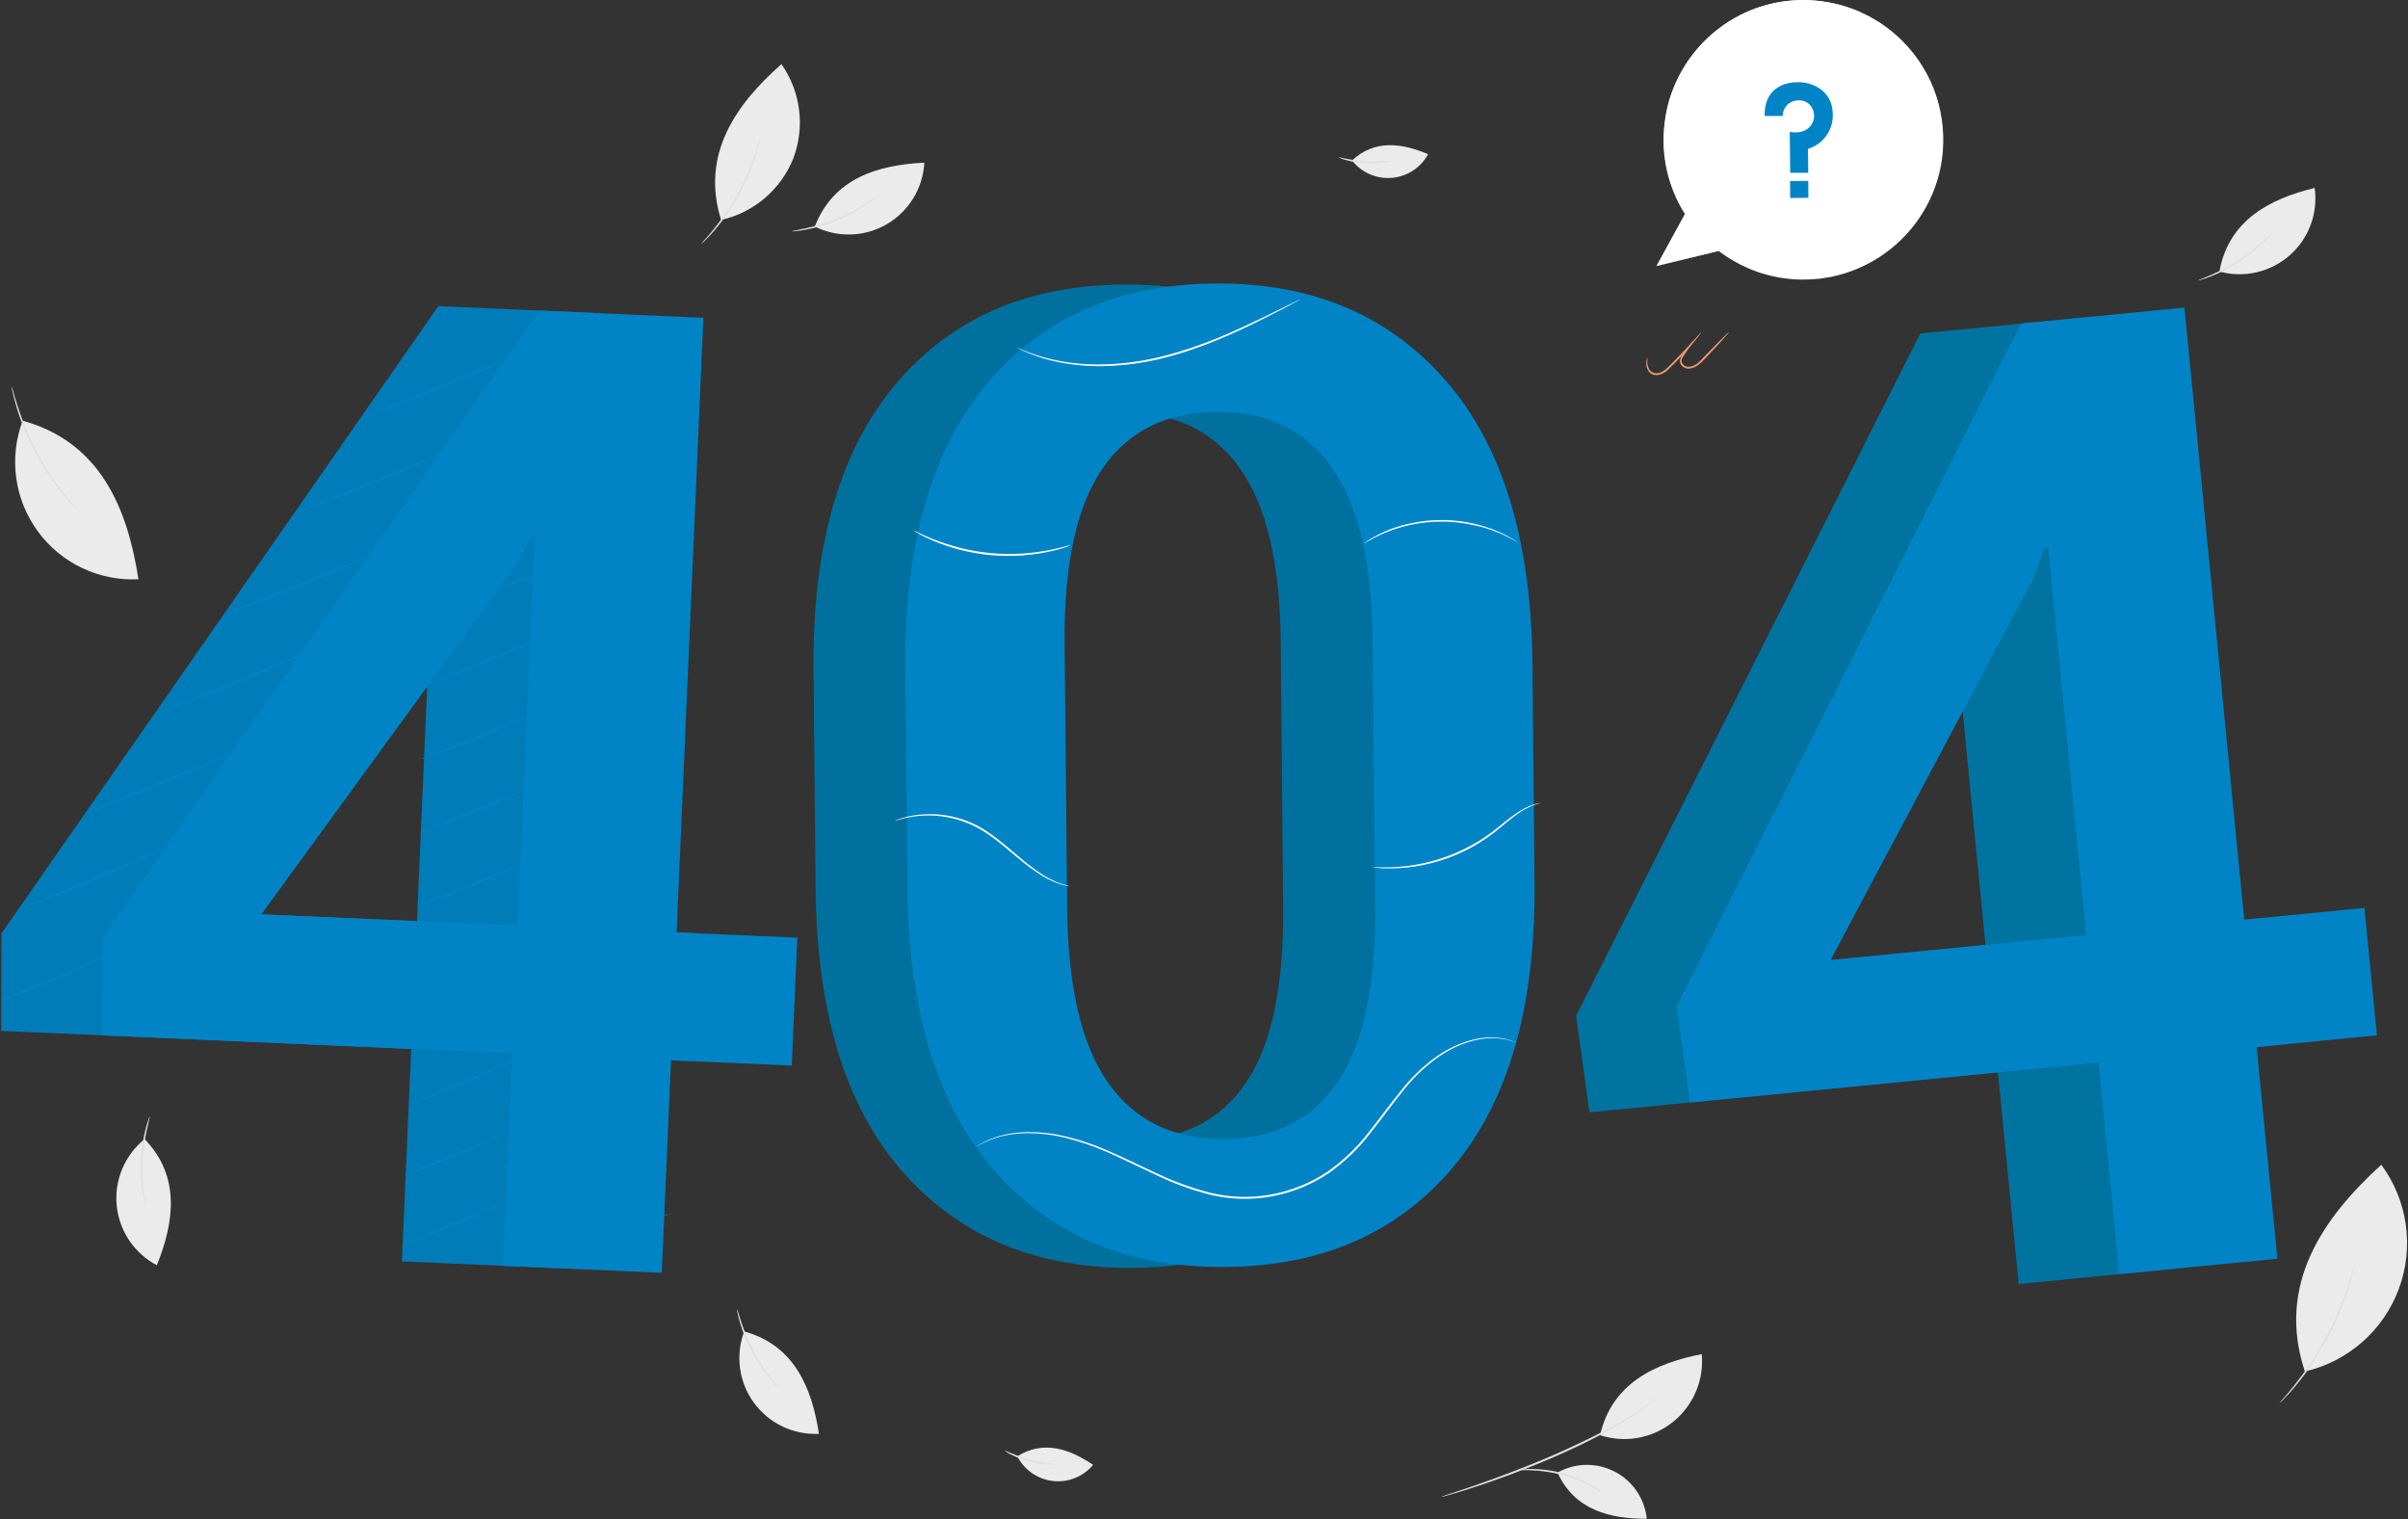 <svg width="691" height="436" viewBox="0 0 691 436" fill="none" xmlns="http://www.w3.org/2000/svg">
<rect x="0" y="0" width="691" height="436" fill="#333333" stroke="none"/>
<path d="M446.952 422.55C449.448 421.151 452.253 420.395 455.113 420.348C457.974 420.301 460.802 420.966 463.342 422.283C465.882 423.6 468.055 425.527 469.665 427.891C471.275 430.255 472.271 432.982 472.565 435.827C462.101 435.827 451.843 433.394 446.952 422.55Z" fill="#EBEBEB"/>
<path d="M459.148 411.831C462.666 412.984 466.416 413.243 470.059 412.587C473.703 411.932 477.126 410.38 480.021 408.073C482.916 405.766 485.191 402.776 486.643 399.371C488.094 395.967 488.676 392.255 488.335 388.57C475.052 391.17 462.577 396.855 459.148 411.831Z" fill="#EBEBEB"/>
<path d="M413.589 429.52C413.8 429.418 414.019 429.332 414.242 429.261L416.159 428.619C417.817 428.081 420.22 427.293 423.173 426.268C429.079 424.197 437.203 421.266 445.968 417.455C450.341 415.539 454.444 413.592 458.132 411.727C461.821 409.863 465.043 408.02 467.706 406.394C469.815 405.132 471.849 403.748 473.798 402.251C475.166 401.215 475.871 400.48 475.871 400.522C475.871 400.563 475.726 400.718 475.404 401.039C474.942 401.531 474.447 401.991 473.923 402.417C472.016 403.997 470.005 405.446 467.903 406.756C465.25 408.434 462.007 410.288 458.35 412.214C454.692 414.141 450.558 416.067 446.175 417.993C437.42 421.804 429.266 424.725 423.318 426.672C420.345 427.656 417.92 428.381 416.231 428.857L414.294 429.406C414.065 429.474 413.828 429.513 413.589 429.52Z" fill="#E0E0E0"/>
<path d="M460.391 428.629C460.391 428.712 459.127 427.863 457.034 426.734C454.314 425.274 451.44 424.12 448.465 423.296C445.485 422.486 442.423 422.017 439.337 421.898C436.964 421.804 435.493 421.898 435.493 421.815C435.83 421.715 436.178 421.659 436.529 421.649C437.455 421.551 438.385 421.506 439.316 421.515C445.604 421.542 451.773 423.228 457.2 426.403C458.015 426.88 458.804 427.402 459.562 427.967C459.867 428.149 460.146 428.372 460.391 428.629Z" fill="#E0E0E0"/>
<path d="M213.555 382.066C212.286 385.442 211.877 389.081 212.365 392.654C212.852 396.228 214.222 399.624 216.349 402.537C218.476 405.451 221.295 407.789 224.551 409.343C227.807 410.896 231.399 411.616 235.003 411.437C233.014 398.398 227.999 386.022 213.555 382.066Z" fill="#EBEBEB"/>
<path d="M211.504 375.666C211.597 375.666 211.949 377.095 212.706 379.363C213.686 382.321 214.917 385.189 216.384 387.938C217.86 390.683 219.569 393.295 221.492 395.747C222.974 397.632 223.979 398.73 223.917 398.792C223.854 398.854 223.606 398.564 223.129 398.098C222.652 397.632 221.979 396.907 221.202 396.027C217.129 391.198 214.112 385.571 212.343 379.508C212.012 378.348 211.773 377.437 211.649 376.743C211.557 376.391 211.509 376.029 211.504 375.666Z" fill="#E0E0E0"/>
<path d="M6.496 120.727C4.531 125.957 3.897 131.594 4.653 137.13C5.409 142.666 7.53 147.927 10.826 152.44C14.121 156.953 18.488 160.575 23.533 162.981C28.578 165.387 34.142 166.502 39.725 166.224C36.617 146.028 28.877 126.869 6.496 120.727Z" fill="#EBEBEB"/>
<path d="M3.326 110.816C3.536 111.314 3.699 111.83 3.813 112.359C4.082 113.395 4.507 114.803 5.077 116.574C8.055 125.797 12.674 134.407 18.712 141.989C19.863 143.439 20.836 144.599 21.52 145.376C21.907 145.761 22.255 146.184 22.556 146.639C22.139 146.295 21.748 145.922 21.386 145.521C20.65 144.786 19.634 143.657 18.433 142.227C12.181 134.732 7.514 126.047 4.714 116.698C4.186 114.907 3.813 113.446 3.606 112.421C3.467 111.895 3.374 111.358 3.326 110.816Z" fill="#E0E0E0"/>
<path d="M41.497 326.876C38.687 329.137 36.484 332.061 35.086 335.385C33.687 338.708 33.138 342.327 33.486 345.916C33.834 349.505 35.07 352.95 37.081 355.943C39.093 358.936 41.817 361.382 45.009 363.062C49.941 350.83 51.92 337.626 41.497 326.876Z" fill="#EBEBEB"/>
<path d="M42.999 320.33C43.082 320.33 42.657 321.78 42.15 324.121C40.808 330.218 40.545 336.502 41.372 342.69C41.683 345.072 41.984 346.522 41.901 346.543C41.752 346.212 41.645 345.864 41.58 345.507C41.403 344.865 41.196 343.912 40.989 342.721C39.951 336.493 40.219 330.116 41.776 323.996C42.003 323.072 42.276 322.159 42.595 321.262C42.691 320.936 42.827 320.623 42.999 320.33Z" fill="#E0E0E0"/>
<path d="M233.791 64.998C237.022 66.612 240.605 67.397 244.216 67.281C247.826 67.166 251.351 66.153 254.473 64.335C257.594 62.517 260.214 59.951 262.095 56.868C263.976 53.786 265.059 50.283 265.248 46.677C252.068 47.319 239.241 51.037 233.822 64.998" fill="#EBEBEB"/>
<path d="M227.211 66.365C227.211 66.282 228.672 66.075 231.014 65.558C234.057 64.886 237.038 63.957 239.925 62.782C242.803 61.592 245.576 60.161 248.214 58.505C250.286 57.231 251.436 56.34 251.488 56.433C251.266 56.703 251.008 56.94 250.721 57.138C250.203 57.572 249.416 58.173 248.421 58.846C243.187 62.387 237.273 64.8 231.055 65.93C229.874 66.148 228.9 66.282 228.237 66.334C227.899 66.395 227.553 66.406 227.211 66.365Z" fill="#E0E0E0"/>
<path d="M206.935 63.113C211.564 62.068 215.87 59.913 219.481 56.833C223.091 53.753 225.897 49.841 227.657 45.434C229.329 40.991 229.892 36.208 229.298 31.498C228.704 26.788 226.971 22.293 224.248 18.404C211.193 29.889 201.018 44.295 206.924 63.113" fill="#EBEBEB"/>
<path d="M201.288 69.928C201.54 69.553 201.832 69.206 202.158 68.892C202.749 68.24 203.588 67.266 204.583 66.044C207.181 62.856 209.5 59.45 211.514 55.864C213.517 52.239 215.202 48.448 216.55 44.533C217.057 43.042 217.451 41.82 217.7 40.971C217.798 40.52 217.947 40.082 218.145 39.666C218.107 40.125 218.024 40.58 217.897 41.023C217.71 41.892 217.379 43.094 216.912 44.658C214.413 52.61 210.316 59.968 204.873 66.282C203.836 67.473 202.956 68.416 202.313 69.027C202.002 69.36 201.658 69.662 201.288 69.928Z" fill="#E0E0E0"/>
<path d="M291.928 417.89C292.91 419.824 294.358 421.485 296.142 422.722C297.925 423.96 299.988 424.735 302.145 424.978C304.302 425.221 306.486 424.925 308.501 424.117C310.515 423.308 312.297 422.011 313.686 420.344C307.097 415.911 299.554 413.094 291.928 417.89Z" fill="#EBEBEB"/>
<path d="M288.26 416.191C290.683 417.267 293.175 418.18 295.72 418.925C298.309 419.491 300.933 419.889 303.574 420.116C302.8 420.272 302.008 420.318 301.222 420.251C297.405 420.134 293.662 419.176 290.26 417.444C289.53 417.137 288.854 416.714 288.26 416.191Z" fill="#E0E0E0"/>
<path d="M387.976 46.045C389.313 47.758 391.056 49.111 393.046 49.983C395.037 50.854 397.213 51.217 399.379 51.038C401.545 50.859 403.632 50.145 405.452 48.958C407.273 47.772 408.77 46.152 409.807 44.243C402.482 41.136 394.545 39.873 387.976 46.045Z" fill="#EBEBEB"/>
<path d="M384.049 45.093C386.633 45.68 389.254 46.095 391.893 46.335C394.544 46.39 397.195 46.269 399.83 45.973C399.103 46.292 398.33 46.491 397.54 46.563C395.664 46.876 393.76 46.98 391.862 46.874C389.961 46.767 388.078 46.45 386.246 45.931C385.476 45.764 384.735 45.482 384.049 45.093Z" fill="#E0E0E0"/>
<path d="M636.884 77.913C640.362 78.871 644.023 78.951 647.538 78.144C651.054 77.337 654.314 75.669 657.025 73.291C659.735 70.912 661.812 67.897 663.067 64.517C664.323 61.137 664.718 57.498 664.217 53.927C651.411 57.034 639.526 63.175 636.884 77.913Z" fill="#EBEBEB"/>
<path d="M630.698 80.512C630.698 80.429 632.076 79.943 634.273 78.99C640.014 76.525 645.275 73.069 649.815 68.778C651.566 67.142 652.561 66.034 652.633 66.096C652.461 66.403 652.252 66.688 652.012 66.945C651.587 67.463 650.975 68.188 650.084 69.016C645.639 73.499 640.306 77.005 634.429 79.311C633.31 79.746 632.356 80.067 631.735 80.243C631.404 80.382 631.055 80.473 630.698 80.512Z" fill="#E0E0E0"/>
<path d="M661.399 393.552C667.514 392.141 673.182 389.232 677.893 385.088C682.603 380.943 686.209 375.693 688.386 369.809C690.562 363.926 691.241 357.593 690.361 351.382C689.481 345.172 687.069 339.277 683.344 334.229C666.362 349.65 653.234 368.82 661.399 393.552Z" fill="#EBEBEB"/>
<path d="M654.094 402.676C654.441 402.175 654.83 401.704 655.255 401.267C656.032 400.397 657.12 399.103 658.415 397.477C659.71 395.851 661.192 393.852 662.746 391.573C664.3 389.295 665.854 386.695 667.377 383.899C668.9 381.103 670.144 378.348 671.211 375.811C672.278 373.273 673.107 370.922 673.739 368.934C674.371 366.945 674.858 365.33 675.159 364.201C675.297 363.61 675.474 363.029 675.687 362.461C675.629 363.066 675.521 363.665 675.366 364.253C675.128 365.402 674.703 367.039 674.112 369.048C673.522 371.057 672.703 373.418 671.677 375.997C670.651 378.576 669.356 381.331 667.854 384.158C666.419 386.8 664.853 389.368 663.16 391.853C661.575 394.131 660.052 396.12 658.715 397.715C657.379 399.31 656.229 400.584 655.41 401.412C655.006 401.868 654.566 402.29 654.094 402.676Z" fill="#E0E0E0"/>
<path d="M413.973 253.302C414.311 288.97 406.533 316.243 390.639 335.12C374.745 353.996 352.986 363.562 325.363 363.818C297.595 364.08 275.519 354.935 259.134 336.383C242.75 317.831 234.388 290.724 234.05 255.063L233.449 192.343C233.11 156.82 240.888 129.548 256.782 110.526C272.677 91.504 294.494 81.879 322.234 81.652C349.864 81.382 371.878 90.589 388.277 109.273C404.675 127.956 413.054 155.052 413.413 190.562L413.973 253.302ZM367.513 184.006C367.306 161.546 363.379 144.975 355.732 134.294C348.086 123.613 337.034 118.324 322.576 118.428C308.126 118.566 297.215 124.065 289.845 134.926C282.475 145.787 278.897 162.444 279.111 184.897L279.847 261.111C280.061 283.689 284.022 300.366 291.731 311.144C299.44 321.922 310.512 327.242 324.949 327.104C339.393 326.972 350.272 321.476 357.587 310.616C364.902 299.755 368.445 282.971 368.217 260.262L367.513 184.006Z" fill="#00719E"/>
<path d="M440.352 253.054C440.698 288.708 432.92 315.98 417.019 334.871C401.118 353.761 379.359 363.324 351.743 363.559C323.989 363.828 301.916 354.687 285.524 336.134C269.133 317.582 260.761 290.462 260.409 254.773L259.808 192.053C259.463 156.523 267.24 129.251 283.141 110.236C299.042 91.221 320.87 81.593 348.624 81.351C376.254 81.096 398.265 90.303 414.657 108.972C431.048 127.642 439.413 154.749 439.751 190.293L440.352 253.054ZM393.893 183.747C393.685 161.294 389.758 144.723 382.112 134.035C374.465 123.347 363.413 118.059 348.956 118.169C334.512 118.3 323.605 123.8 316.235 134.667C308.865 145.535 305.287 162.192 305.501 184.638L306.237 260.842C306.458 283.426 310.419 300.107 318.121 310.885C325.823 321.663 336.895 326.983 351.339 326.845C365.783 326.713 376.662 321.214 383.977 310.346C391.292 299.479 394.842 282.68 394.628 259.951L393.893 183.747Z" fill="#0084C6"/>
<path d="M435.887 299.493L435.452 299.337L434.208 298.861C433.659 298.654 432.944 298.509 432.136 298.271C431.168 298.082 430.188 297.964 429.204 297.919C424.779 297.629 418.148 299.244 411.735 304.039C408.26 306.666 405.149 309.741 402.482 313.184C399.508 316.819 396.597 320.931 393.292 325.084C389.907 329.53 385.86 333.431 381.293 336.652C376.292 340.008 370.646 342.287 364.715 343.343C358.806 344.399 352.74 344.194 346.915 342.742C341.534 341.336 336.306 339.397 331.311 336.953C326.493 334.726 321.986 332.458 317.686 330.583C313.705 328.813 309.571 327.409 305.335 326.389C301.839 325.559 298.257 325.145 294.663 325.156C291.952 325.183 289.254 325.548 286.633 326.244C284.989 326.729 283.391 327.356 281.857 328.118L280.675 328.75L280.261 328.947C280.379 328.85 280.508 328.767 280.644 328.698L281.805 328.025C283.329 327.212 284.929 326.55 286.581 326.047C289.213 325.305 291.929 324.905 294.663 324.856C298.285 324.813 301.899 325.203 305.428 326.016C309.692 327.011 313.854 328.398 317.862 330.159C322.193 332.013 326.7 334.301 331.508 336.487C336.488 338.899 341.694 340.818 347.05 342.214C352.814 343.647 358.818 343.842 364.664 342.783C370.502 341.739 376.06 339.493 380.983 336.186C385.49 333.014 389.487 329.172 392.836 324.794C396.141 320.651 399.053 316.56 402.057 312.925C404.766 309.468 407.919 306.383 411.434 303.749C417.941 298.944 424.665 297.37 429.142 297.722C430.135 297.784 431.122 297.923 432.094 298.136C432.923 298.385 433.638 298.55 434.167 298.778L435.4 299.306C435.57 299.346 435.734 299.409 435.887 299.493Z" fill="white"/>
<path d="M442.425 230.362C442.425 230.362 441.679 230.518 440.404 230.942C438.618 231.591 436.933 232.491 435.4 233.614C433.431 234.992 431.255 236.918 428.758 238.917C425.998 241.056 423.014 242.89 419.858 244.385C414.12 247.136 407.902 248.743 401.55 249.118C400.348 249.211 399.239 249.18 398.275 249.201C397.312 249.222 396.483 249.149 395.799 249.097L394.245 248.932C394.062 248.926 393.88 248.895 393.706 248.839C393.889 248.821 394.073 248.821 394.255 248.839L395.809 248.89H398.275C399.229 248.839 400.348 248.89 401.529 248.725C407.81 248.251 413.947 246.614 419.63 243.898C422.756 242.421 425.719 240.62 428.468 238.523C430.986 236.566 433.172 234.66 435.192 233.345C436.775 232.225 438.523 231.358 440.373 230.777C440.876 230.632 441.389 230.521 441.907 230.445C442.075 230.397 442.249 230.369 442.425 230.362Z" fill="white"/>
<path d="M307.076 254.359C306.883 254.356 306.691 254.329 306.506 254.276C306.143 254.193 305.584 254.11 304.9 253.924C302.957 253.339 301.093 252.522 299.346 251.49C296.794 249.914 294.369 248.142 292.094 246.187C289.493 244.043 286.716 241.578 283.535 239.383C279.998 236.918 275.97 235.245 271.727 234.479C267.484 233.712 263.125 233.869 258.948 234.94C257.57 235.292 256.876 235.561 256.814 235.509C256.972 235.402 257.147 235.321 257.332 235.271C257.843 235.066 258.365 234.89 258.896 234.743C260.835 234.169 262.835 233.822 264.854 233.707C271.602 233.216 278.312 235.083 283.836 238.989C287.058 241.216 289.835 243.691 292.415 245.856C294.653 247.817 297.036 249.606 299.543 251.21C301.249 252.262 303.066 253.12 304.962 253.768C305.677 253.928 306.382 254.125 307.076 254.359Z" fill="white"/>
<path d="M307.262 156.457C306.704 156.716 306.126 156.928 305.532 157.089C304.973 157.286 304.278 157.503 303.46 157.711C302.641 157.918 301.729 158.187 300.683 158.373C299.637 158.56 298.507 158.819 297.264 158.974C296.02 159.129 294.705 159.274 293.306 159.399C290.268 159.59 287.22 159.555 284.188 159.295C281.158 158.99 278.155 158.457 275.205 157.7C273.847 157.317 272.563 156.975 271.392 156.54C270.221 156.105 269.123 155.722 268.149 155.318C267.175 154.914 266.304 154.5 265.538 154.138C264.771 153.775 264.139 153.444 263.621 153.102C263.073 152.828 262.546 152.513 262.046 152.159C262.62 152.371 263.177 152.623 263.714 152.915C264.243 153.185 264.895 153.495 265.662 153.816C266.429 154.138 267.299 154.562 268.294 154.914C269.288 155.266 270.366 155.701 271.537 156.064C272.708 156.426 273.982 156.799 275.329 157.162C281.187 158.653 287.241 159.222 293.275 158.85C294.663 158.746 295.979 158.663 297.212 158.477C298.445 158.291 299.574 158.135 300.61 157.949C301.647 157.762 302.569 157.545 303.387 157.358C304.206 157.172 304.91 157.006 305.46 156.841C306.051 156.671 306.653 156.543 307.262 156.457Z" fill="white"/>
<path d="M436.539 156.198C436.539 156.198 436.384 156.136 436.104 155.991L434.902 155.297C434.281 154.914 433.638 154.568 432.975 154.262C432.208 153.889 431.359 153.413 430.354 153.029L428.8 152.387C428.25 152.159 427.66 151.994 427.069 151.787C425.878 151.352 424.562 151.051 423.194 150.751C417.172 149.371 410.922 149.314 404.876 150.585C403.497 150.917 402.171 151.196 400.98 151.621C400.379 151.818 399.788 151.973 399.239 152.18L397.674 152.802C396.774 153.153 395.892 153.551 395.032 153.993C394.363 154.298 393.712 154.644 393.084 155.028L391.872 155.701C391.731 155.786 391.582 155.856 391.427 155.908C391.427 155.908 391.551 155.784 391.82 155.608L392.981 154.842C393.595 154.433 394.235 154.067 394.898 153.744C395.753 153.275 396.631 152.85 397.529 152.47L399.094 151.818C399.643 151.59 400.244 151.424 400.845 151.217C402.135 150.804 403.446 150.458 404.772 150.181C410.884 148.841 417.221 148.898 423.308 150.347C424.697 150.72 426.023 151.041 427.214 151.497C427.815 151.714 428.406 151.9 428.945 152.128L430.509 152.812C431.401 153.206 432.273 153.645 433.12 154.127C433.773 154.466 434.403 154.846 435.006 155.266L436.156 156.053C436.289 156.087 436.418 156.135 436.539 156.198Z" fill="white"/>
<path d="M373.191 85.856C372.952 86.021 372.703 86.17 372.445 86.302L370.248 87.493C368.331 88.528 365.555 89.978 362.073 91.708C355.131 95.146 345.371 99.827 333.839 102.748C328.413 104.117 322.854 104.888 317.261 105.047C312.697 105.184 308.132 104.794 303.657 103.887C300.641 103.274 297.692 102.373 294.85 101.194C293.813 100.801 293.099 100.387 292.57 100.159C292.303 100.048 292.046 99.912 291.803 99.755C292.085 99.835 292.359 99.938 292.622 100.066C293.15 100.262 293.907 100.646 294.932 101.008C297.784 102.106 300.728 102.944 303.729 103.514C308.183 104.365 312.719 104.712 317.251 104.55C322.798 104.356 328.309 103.578 333.694 102.23C345.164 99.32 354.914 94.711 361.897 91.366L370.186 87.306L372.424 86.198C372.671 86.065 372.927 85.951 373.191 85.856Z" fill="white"/>
<path d="M165.199 266.3L199.837 267.812L198.231 304.485L163.594 302.972L160.931 363.942L115.341 361.953L118.004 300.984L0.342 295.806L0.435 267.843L125.806 87.845L172.877 89.916L165.199 266.3ZM46.045 261.121L119.662 264.332L124.511 153.123L123.402 152.698L119.258 160.621L46.045 261.121Z" fill="#0084C6"/>
<g opacity="0.4">
<path opacity="0.4" d="M165.199 266.3L199.837 267.812L198.231 304.485L163.594 302.972L160.931 363.942L115.341 361.953L118.004 300.984L0.342 295.806L0.435 267.843L125.806 87.845L172.877 89.916L165.199 266.3ZM46.045 261.121L119.662 264.332L124.511 153.123L123.402 152.698L119.258 160.621L46.045 261.121Z" fill="#005577"/>
</g>
<path d="M194.159 267.563L228.807 269.075L227.201 305.769L192.563 304.257L189.901 365.226L144.311 363.238L146.974 302.268L29.312 297.09L29.405 269.127L154.776 89.129L201.847 91.201L194.159 267.563ZM75.005 262.385L148.57 265.596L153.429 154.386L152.32 153.962L148.176 161.884L75.005 262.385Z" fill="#0084C6"/>
<path d="M30.048 274.502C29.703 274.759 29.327 274.971 28.929 275.134C28.193 275.507 27.115 276.025 25.82 276.656C23.147 277.899 19.438 279.577 15.283 281.327C11.128 283.077 7.253 284.579 4.518 285.625C3.139 286.143 2.01 286.557 1.233 286.827C0.834 286.986 0.421 287.107 0 287.189C0.366 286.961 0.755 286.774 1.16 286.63L4.372 285.273L15.003 280.83L25.592 276.304L28.815 274.937C29.209 274.749 29.622 274.603 30.048 274.502Z" fill="#0084C6"/>
<path d="M46.885 243.494C46.382 243.803 45.86 244.076 45.32 244.313C44.284 244.81 42.813 245.514 40.968 246.384C37.269 248.072 32.13 250.319 26.463 252.732C20.795 255.146 15.542 257.217 11.75 258.698C9.864 259.433 8.289 260.013 7.253 260.396C6.708 260.621 6.147 260.805 5.574 260.945C6.087 260.651 6.625 260.401 7.18 260.2L11.605 258.346L26.224 252.204L40.813 245.99L45.237 244.116C45.764 243.854 46.316 243.646 46.885 243.494Z" fill="#0084C6"/>
<path d="M67.462 215.842C66.942 216.157 66.398 216.431 65.835 216.66C64.799 217.158 63.214 217.862 61.287 218.732C57.422 220.42 52.065 222.667 46.108 225.08C40.15 227.493 34.71 229.596 30.794 231.077C28.825 231.812 27.219 232.392 26.11 232.775C25.543 233.004 24.957 233.185 24.359 233.314C24.902 233.033 25.463 232.787 26.038 232.579L30.659 230.714L45.911 224.573L61.131 218.359L65.752 216.453C66.303 216.199 66.875 215.995 67.462 215.842Z" fill="#0084C6"/>
<path d="M149.937 247.782C149.582 248.02 149.204 248.221 148.808 248.383C148.072 248.745 146.984 249.242 145.648 249.853C142.975 251.055 139.245 252.67 135.09 254.348C130.935 256.026 127.132 257.455 124.376 258.491C122.988 258.988 121.869 259.381 121.081 259.64C120.687 259.808 120.273 259.923 119.848 259.982C120.215 259.763 120.604 259.582 121.009 259.444L124.231 258.139L134.883 253.882L145.503 249.532C146.777 249.014 147.855 248.569 148.725 248.227C149.109 248.029 149.516 247.879 149.937 247.782Z" fill="#0084C6"/>
<path d="M146.58 304.671C146.245 304.919 145.879 305.125 145.492 305.282C144.777 305.645 143.731 306.142 142.436 306.742C139.846 307.954 136.219 309.559 132.209 311.247C128.2 312.936 124.49 314.354 121.848 315.39C120.511 315.887 119.424 316.281 118.667 316.54C118.279 316.692 117.876 316.807 117.465 316.881C117.817 316.661 118.192 316.48 118.584 316.343L121.693 315.038L132.054 310.781L142.332 306.432L145.441 305.116C145.806 304.933 146.187 304.784 146.58 304.671Z" fill="#0084C6"/>
<path d="M146.093 324.618C145.77 324.854 145.423 325.055 145.057 325.219C144.342 325.581 143.296 326.078 141.949 326.689C139.359 327.891 135.732 329.506 131.712 331.184C127.692 332.862 124.003 334.291 121.351 335.327C120.014 335.824 118.926 336.207 118.159 336.466C117.776 336.625 117.376 336.743 116.968 336.818C117.317 336.591 117.693 336.406 118.087 336.269L121.195 334.964L131.557 330.708L141.845 326.358L144.954 325.053C145.316 324.865 145.698 324.719 146.093 324.618Z" fill="#0084C6"/>
<path d="M145.627 344.554C145.289 344.8 144.924 345.005 144.539 345.165C143.824 345.528 142.778 346.025 141.483 346.626C138.882 347.837 135.266 349.443 131.246 351.131C127.226 352.819 123.537 354.238 120.884 355.273C119.538 355.771 118.45 356.164 117.693 356.423C117.308 356.576 116.909 356.691 116.502 356.765C116.852 356.541 117.227 356.36 117.621 356.226L120.729 354.921L131.09 350.665L141.379 346.315L144.487 345.01C144.851 344.82 145.233 344.668 145.627 344.554Z" fill="#0084C6"/>
<path d="M150.476 226.706C150.123 226.951 149.744 227.156 149.347 227.317C148.611 227.68 147.523 228.177 146.238 228.778C143.565 229.989 139.835 231.595 135.68 233.283C131.525 234.971 127.723 236.39 124.967 237.426C123.578 237.923 122.459 238.316 121.672 238.575C121.276 238.728 120.867 238.843 120.449 238.917C120.81 238.693 121.196 238.512 121.599 238.378L124.832 237.073L135.483 232.817L146.093 228.467L149.316 227.152C149.686 226.963 150.075 226.813 150.476 226.706Z" fill="#0084C6"/>
<path d="M151.015 205.641C150.659 205.88 150.281 206.085 149.886 206.252C149.15 206.615 148.072 207.112 146.777 207.712C144.104 208.924 140.374 210.529 136.219 212.218C132.064 213.906 128.262 215.325 125.506 216.36C124.117 216.857 122.998 217.251 122.211 217.499C121.816 217.658 121.407 217.776 120.988 217.852C121.347 217.621 121.733 217.436 122.138 217.303L125.371 215.998L136.022 211.741L146.632 207.391L149.855 206.086C150.224 205.897 150.613 205.748 151.015 205.641Z" fill="#0084C6"/>
<path d="M151.554 184.576C151.229 184.803 150.882 184.997 150.518 185.156C149.813 185.497 148.787 185.984 147.513 186.564C144.964 187.714 141.42 189.257 137.462 190.862C133.504 192.467 129.878 193.824 127.246 194.767L124.138 195.854C123.757 196.003 123.361 196.11 122.957 196.175C123.304 195.965 123.672 195.791 124.055 195.657L127.163 194.404L137.307 190.355L147.42 186.212L150.528 184.969C150.855 184.802 151.199 184.67 151.554 184.576Z" fill="#0084C6"/>
<path d="M153.926 164.888C152.273 165.785 150.538 166.523 148.746 167.094C147.013 167.837 145.212 168.41 143.368 168.802C145.022 167.905 146.756 167.167 148.549 166.597C150.281 165.853 152.082 165.281 153.926 164.888Z" fill="#0084C6"/>
<path d="M88.07 187.165C87.546 187.482 86.999 187.758 86.433 187.993C85.397 188.49 83.812 189.184 81.885 190.065C78.031 191.742 72.663 193.99 66.716 196.403C60.769 198.816 55.319 200.929 51.402 202.399C49.433 203.135 47.828 203.715 46.719 204.108C46.147 204.325 45.562 204.505 44.968 204.647C45.504 204.358 46.062 204.113 46.636 203.911L51.267 202.047L66.509 195.906L81.74 189.692L86.35 187.807C86.909 187.555 87.484 187.34 88.07 187.165Z" fill="#0084C6"/>
<path d="M108.575 158.456C108.049 158.766 107.502 159.04 106.938 159.274C105.902 159.772 104.317 160.476 102.39 161.346C98.535 163.034 93.168 165.281 87.221 167.694C81.273 170.107 75.823 172.21 71.897 173.691C69.928 174.426 68.332 175.006 67.213 175.389C66.65 175.619 66.067 175.799 65.473 175.928C66.01 175.642 66.567 175.397 67.141 175.193L71.762 173.328L87.034 167.197L102.265 160.983L106.876 159.109C107.421 158.839 107.99 158.62 108.575 158.456Z" fill="#0084C6"/>
<path d="M127.568 129.82C127.043 130.137 126.496 130.414 125.93 130.649C124.894 131.146 123.309 131.84 121.382 132.72C117.527 134.408 112.16 136.656 106.213 139.069C100.266 141.482 94.816 143.595 90.899 145.065C88.93 145.801 87.325 146.381 86.216 146.764C85.645 146.986 85.06 147.169 84.465 147.313C85.001 147.024 85.558 146.778 86.133 146.577L90.754 144.713L106.006 138.572L121.237 132.358L125.848 130.473C126.405 130.215 126.98 129.997 127.568 129.82Z" fill="#0084C6"/>
<path d="M147.326 102.251C146.808 102.572 146.264 102.85 145.7 103.08C144.664 103.577 143.078 104.271 141.151 105.151C137.286 106.829 131.93 109.076 125.972 111.489C120.014 113.902 114.575 116.015 110.658 117.486C108.689 118.231 107.083 118.801 105.975 119.194C105.406 119.421 104.821 119.601 104.224 119.733C104.764 119.446 105.325 119.2 105.902 118.998L110.523 117.133L125.775 110.992L140.996 104.778L145.617 102.893C146.171 102.64 146.743 102.426 147.326 102.251Z" fill="#0084C6"/>
<path d="M199.785 144.382C199.602 144.621 199.401 144.846 199.184 145.055C198.596 145.696 197.969 146.301 197.309 146.867C194.886 148.974 192.171 150.718 189.248 152.046C184.897 154.012 180.19 155.07 175.416 155.152C172.593 155.208 169.775 154.895 167.033 154.22C164.105 153.463 161.264 152.401 158.558 151.051C152.994 148.338 148.041 145.138 143.192 142.911C138.955 140.832 134.342 139.627 129.629 139.369C126.452 139.206 123.281 139.799 120.377 141.099C119.596 141.469 118.844 141.899 118.128 142.383C117.888 142.568 117.631 142.731 117.362 142.87C117.583 142.663 117.818 142.473 118.066 142.3C118.76 141.769 119.503 141.304 120.284 140.912C123.188 139.521 126.39 138.863 129.609 138.996C134.388 139.199 139.074 140.38 143.379 142.466C148.269 144.682 153.232 147.882 158.765 150.575C161.438 151.896 164.24 152.937 167.127 153.682C169.837 154.356 172.623 154.677 175.416 154.635C180.133 154.558 184.787 153.536 189.103 151.631C192.014 150.344 194.734 148.66 197.185 146.629C198.065 145.925 198.687 145.303 199.112 144.899C199.319 144.706 199.545 144.532 199.785 144.382Z" fill="#0084C6"/>
<path d="M185.362 93.21C184.948 93.504 184.507 93.761 184.047 93.976C183.187 94.452 181.902 95.012 180.285 95.737C178.39 96.531 176.453 97.223 174.483 97.808C172.066 98.494 169.609 99.034 167.127 99.424C164.64 99.817 162.131 100.063 159.615 100.159C157.563 100.232 155.508 100.191 153.46 100.035C152.071 99.948 150.688 99.79 149.316 99.558C148.811 99.502 148.311 99.401 147.824 99.258C148.333 99.24 148.843 99.271 149.347 99.351C150.31 99.465 151.72 99.579 153.491 99.662C155.263 99.745 157.315 99.755 159.604 99.662C162.1 99.539 164.586 99.283 167.054 98.895C169.517 98.482 171.955 97.936 174.359 97.259C176.566 96.617 178.503 95.954 180.151 95.312C181.798 94.67 183.073 94.131 183.964 93.717C184.414 93.507 184.882 93.337 185.362 93.21Z" fill="#0084C6"/>
<path d="M111.798 208.168C111.456 207.852 111.144 207.505 110.865 207.132L108.41 204.212C105.684 201.037 102.789 198.012 99.737 195.15C98.082 193.574 96.257 192.184 94.298 191.007C92.699 190.043 90.947 189.359 89.117 188.988C87.403 188.685 85.65 188.685 83.936 188.988C83.936 188.988 84.04 188.926 84.268 188.853C84.605 188.742 84.952 188.663 85.304 188.615C86.576 188.401 87.876 188.401 89.148 188.615C91.048 188.94 92.876 189.599 94.546 190.562C96.556 191.745 98.42 193.16 100.1 194.777C103.178 197.649 106.055 200.728 108.71 203.994C109.746 205.248 110.513 206.294 111.031 207.029C111.328 207.379 111.586 207.761 111.798 208.168Z" fill="#0084C6"/>
<path d="M194.449 239.487C194.324 239.602 194.189 239.706 194.045 239.797C193.765 239.973 193.361 240.274 192.812 240.584C191.268 241.503 189.641 242.277 187.953 242.894C182.349 245.008 176.262 245.492 170.394 244.292C164.526 243.091 159.119 240.255 154.797 236.11C153.492 234.878 152.303 233.529 151.243 232.082C150.86 231.574 150.611 231.149 150.424 230.87C150.238 230.59 150.155 230.435 150.176 230.424C150.196 230.414 150.621 230.973 151.409 231.957C152.523 233.343 153.746 234.639 155.066 235.831C159.388 239.832 164.724 242.573 170.495 243.754C176.266 244.935 182.25 244.513 187.797 242.531C189.478 241.949 191.109 241.236 192.677 240.398C193.249 240.059 193.841 239.755 194.449 239.487Z" fill="#0084C6"/>
<path d="M224.632 305.054C224.632 305.054 224.528 304.899 224.341 304.578L223.513 303.138C222.471 301.298 221.286 299.542 219.969 297.888L218.56 296.23L217.803 295.329L216.923 294.47L215.058 292.637L212.882 290.824C209.407 288.064 205.573 285.789 201.485 284.061C196.549 281.975 191.292 280.753 185.943 280.447C179.785 280.122 173.629 281.11 167.883 283.347C161.822 285.729 155.968 289.333 149.772 292.813C146.631 294.618 143.382 296.226 140.042 297.629C136.587 299.085 132.941 300.041 129.215 300.466C125.476 300.842 121.702 300.615 118.035 299.793C114.488 299.002 111.037 297.825 107.746 296.282C101.575 293.297 95.701 289.733 90.205 285.636C84.89 281.855 79.844 278.21 74.86 275.279C70.266 272.485 65.293 270.368 60.095 268.993C55.79 267.938 51.333 267.644 46.926 268.123C43.597 268.466 40.358 269.406 37.363 270.898C35.488 271.855 33.746 273.053 32.182 274.461L31.011 275.631C30.752 275.89 30.607 276.014 30.607 276.014C30.607 276.014 30.721 275.869 30.97 275.6L32.109 274.388C33.658 272.929 35.401 271.692 37.29 270.712C40.299 269.17 43.565 268.191 46.926 267.822C51.37 267.311 55.869 267.581 60.219 268.62C65.458 269.983 70.47 272.1 75.098 274.906C80.144 277.816 85.18 281.462 90.505 285.263C95.974 289.333 101.82 292.871 107.964 295.827C111.213 297.351 114.617 298.518 118.118 299.306C121.73 300.114 125.449 300.337 129.132 299.969C132.829 299.53 136.445 298.575 139.877 297.132C143.196 295.741 146.425 294.143 149.544 292.347C155.76 288.888 161.615 285.284 167.728 282.881C169.237 282.294 170.78 281.796 172.349 281.389C173.126 281.193 173.893 280.965 174.659 280.799L176.98 280.416C179.963 279.972 182.983 279.833 185.994 280.002C191.408 280.329 196.724 281.583 201.712 283.709C205.805 285.476 209.639 287.789 213.11 290.586L215.286 292.43C215.935 293.072 216.557 293.693 217.151 294.294L218.021 295.164L218.777 296.075L220.176 297.763C221.483 299.436 222.644 301.217 223.647 303.087L224.424 304.547C224.559 304.878 224.632 305.054 224.632 305.054Z" fill="#0084C6"/>
<path d="M193.32 348.314C193.15 348.38 192.972 348.425 192.791 348.448L191.258 348.749C190.453 348.907 189.64 349.025 188.823 349.101C187.86 349.194 186.751 349.36 185.57 349.381L183.663 349.463C183 349.463 182.316 349.463 181.591 349.463C180.171 349.463 178.648 349.329 177.053 349.204C173.595 348.827 170.174 348.161 166.826 347.216C163.491 346.224 160.246 344.949 157.128 343.405C155.719 342.649 154.362 341.965 153.16 341.188C152.559 340.805 151.958 340.474 151.409 340.091L149.855 339.003C148.818 338.33 148.01 337.615 147.254 337.015C146.605 336.511 145.983 335.976 145.389 335.409L144.259 334.374C144.004 334.125 143.88 333.991 143.886 333.97C144.047 334.059 144.197 334.167 144.332 334.291L145.534 335.327C146.042 335.762 146.674 336.29 147.451 336.859C148.228 337.429 149.057 338.123 150.072 338.765L151.637 339.801C152.186 340.163 152.787 340.484 153.388 340.836C154.59 341.582 155.947 342.255 157.356 342.99C160.46 344.491 163.679 345.741 166.982 346.729C170.296 347.671 173.681 348.343 177.105 348.738C178.69 348.873 180.213 349.039 181.601 349.049C182.316 349.049 183 349.111 183.674 349.049H185.559C186.761 349.049 187.849 348.914 188.802 348.852C189.756 348.79 190.574 348.687 191.237 348.593L192.781 348.397C192.956 348.343 193.137 348.315 193.32 348.314Z" fill="#0084C6"/>
<path d="M615.136 266.724L649.649 263.358L653.224 299.907L618.721 303.283L624.658 364.014L579.276 368.457L573.328 307.716L456.122 319.181L452.278 291.497L551.072 95.664L597.957 91.138L615.136 266.724ZM496.427 278.334L569.754 271.167L558.916 160.351L557.755 160.082L554.792 168.513L496.427 278.334Z" fill="#0073A0"/>
<path d="M644.002 263.907L678.505 260.531L682.08 297.09L647.577 300.466L653.514 361.198L608.132 365.589L602.195 304.899L484.978 316.353L481.134 288.68L579.929 92.847L626.855 88.259L644.002 263.907ZM525.314 275.486L598.651 268.309L587.803 157.493L586.643 157.234L583.648 165.706L525.314 275.486Z" fill="#0084C6"/>
<path d="M488.263 95.281C488.118 95.572 487.937 95.843 487.724 96.089C487.351 96.576 486.791 97.28 486.087 98.16C484.678 99.848 482.647 102.137 480.264 104.519C479.083 105.679 477.974 106.984 476.451 107.46C475.743 107.704 474.973 107.704 474.265 107.46C473.655 107.211 473.155 106.752 472.856 106.166C472.432 105.332 472.297 104.381 472.472 103.463C472.495 103.139 472.58 102.823 472.721 102.531C472.748 102.848 472.748 103.166 472.721 103.483C472.645 104.324 472.822 105.167 473.229 105.907C473.506 106.385 473.942 106.752 474.462 106.943C475.07 107.149 475.729 107.149 476.337 106.943C477.653 106.518 478.73 105.275 479.922 104.105C482.295 101.723 484.357 99.486 485.838 97.891C486.589 96.97 487.399 96.098 488.263 95.281Z" fill="#EB996E"/>
<path d="M496.168 95.281C495.999 95.577 495.789 95.849 495.547 96.089C495.122 96.576 494.511 97.29 493.702 98.16L490.915 101.174L489.257 102.945C488.665 103.602 488.013 104.201 487.309 104.737C486.587 105.317 485.713 105.676 484.792 105.772C484.343 105.819 483.891 105.748 483.478 105.567C483.066 105.385 482.708 105.099 482.44 104.737C482.181 104.39 482.046 103.967 482.056 103.535C482.075 103.142 482.197 102.76 482.409 102.427C482.792 101.816 483.186 101.329 483.517 100.853C484.211 99.91 484.781 99.154 485.185 98.637C485.372 98.35 485.599 98.092 485.859 97.87C485.722 98.185 485.552 98.483 485.351 98.761C485.009 99.31 484.491 100.097 483.838 101.07C483.517 101.557 483.124 102.106 482.802 102.645C482.622 102.913 482.531 103.231 482.54 103.554C482.549 103.877 482.659 104.189 482.854 104.447C483.074 104.735 483.366 104.96 483.701 105.1C484.035 105.24 484.401 105.29 484.761 105.244C485.578 105.147 486.355 104.833 487.009 104.333C487.682 103.787 488.306 103.184 488.874 102.531L490.563 100.791L493.433 97.86C494.252 97.021 494.925 96.358 495.402 95.913C495.878 95.467 496.148 95.281 496.168 95.281Z" fill="#EB996E"/>
<path d="M475.321 76.359L483.61 61.363C478.287 52.913 476.318 42.778 478.092 32.951C479.865 23.123 485.252 14.315 493.193 8.256C501.135 2.197 511.056 -0.673 521.007 0.209C530.958 1.092 540.22 5.663 546.97 13.024C553.72 20.386 557.472 30.005 557.486 39.991C557.501 49.976 553.779 59.607 547.05 66.988C540.322 74.37 531.074 78.968 521.126 79.88C511.177 80.792 501.247 77.951 493.288 71.916L475.321 76.359Z" fill="white"/>
<path d="M475.321 76.359L493.319 71.802L493.246 72.02L492.614 71.222L493.433 71.834C495.999 73.747 498.781 75.353 501.722 76.618C505.196 78.117 508.866 79.111 512.622 79.57C514.7 79.833 516.798 79.913 518.89 79.808C519.927 79.725 521.066 79.684 522.165 79.58L525.501 79.031C535.42 76.959 544.18 71.194 550.005 62.906C553.198 58.307 555.378 53.083 556.398 47.578C557.488 41.757 557.28 35.766 555.787 30.034C554.237 24.049 551.286 18.519 547.177 13.899L545.55 12.148C545.011 11.558 544.379 11.113 543.799 10.533C543.225 9.988 542.623 9.472 541.996 8.99L540.09 7.591C539.463 7.123 538.805 6.697 538.121 6.318L536.111 5.178L534.039 4.143C533.368 3.792 532.676 3.485 531.966 3.221C526.305 1.038 520.224 0.16 514.176 0.652C508.482 1.089 502.953 2.772 497.981 5.582C489.042 10.656 482.389 18.962 479.393 28.791C478.195 32.974 477.643 37.315 477.756 41.665C477.992 48.638 480.065 55.426 483.766 61.342V61.404V61.477L475.321 76.411C475.767 75.614 478.305 70.943 483.538 61.353V61.477C479.781 55.551 477.658 48.737 477.383 41.727C477.254 37.334 477.796 32.948 478.989 28.719C481.994 18.764 488.702 10.339 497.733 5.178C502.766 2.319 508.364 0.598 514.135 0.135C520.231 -0.362 526.361 0.519 532.07 2.713C532.808 2.977 533.528 3.288 534.225 3.646L536.359 4.681L538.432 5.883C539.124 6.273 539.792 6.705 540.431 7.177L542.359 8.596C542.992 9.086 543.601 9.608 544.182 10.16C544.773 10.709 545.415 11.195 545.964 11.796L547.612 13.578C551.773 18.258 554.763 23.859 556.336 29.92C557.835 35.711 558.044 41.76 556.947 47.641C555.886 53.233 553.631 58.532 550.337 63.175C544.432 71.549 535.559 77.363 525.522 79.435L522.144 79.974C521.025 80.077 519.916 80.119 518.828 80.191C516.714 80.291 514.596 80.201 512.498 79.922C508.7 79.449 504.99 78.43 501.484 76.898C498.539 75.607 495.756 73.973 493.195 72.03L493.381 71.834L493.505 71.999H493.309L475.321 76.359Z" fill="white"/>
<path d="M506.395 33.286H511.575C511.567 32.694 511.678 32.106 511.901 31.558C512.124 31.009 512.455 30.511 512.874 30.093C513.294 29.674 513.793 29.345 514.342 29.123C514.892 28.901 515.48 28.792 516.072 28.802C516.954 28.742 517.833 28.967 518.578 29.442C519.324 29.917 519.898 30.618 520.217 31.443C520.499 32.12 520.617 32.854 520.559 33.585C520.501 34.316 520.27 35.023 519.885 35.647C519.025 37.108 517.108 38.454 513.596 37.864L513.71 49.577H518.89L518.818 42.721C520.921 42.081 522.756 40.769 524.042 38.986C525.328 37.203 525.993 35.048 525.936 32.851C525.864 25.26 519.025 23.53 516.114 23.592C513.803 23.52 506.208 24.131 506.395 33.286Z" fill="#0084C6"/>
<path d="M518.889 51.897L513.677 51.947L513.724 56.815L518.935 56.765L518.889 51.897Z" fill="#0084C6"/>
</svg>
